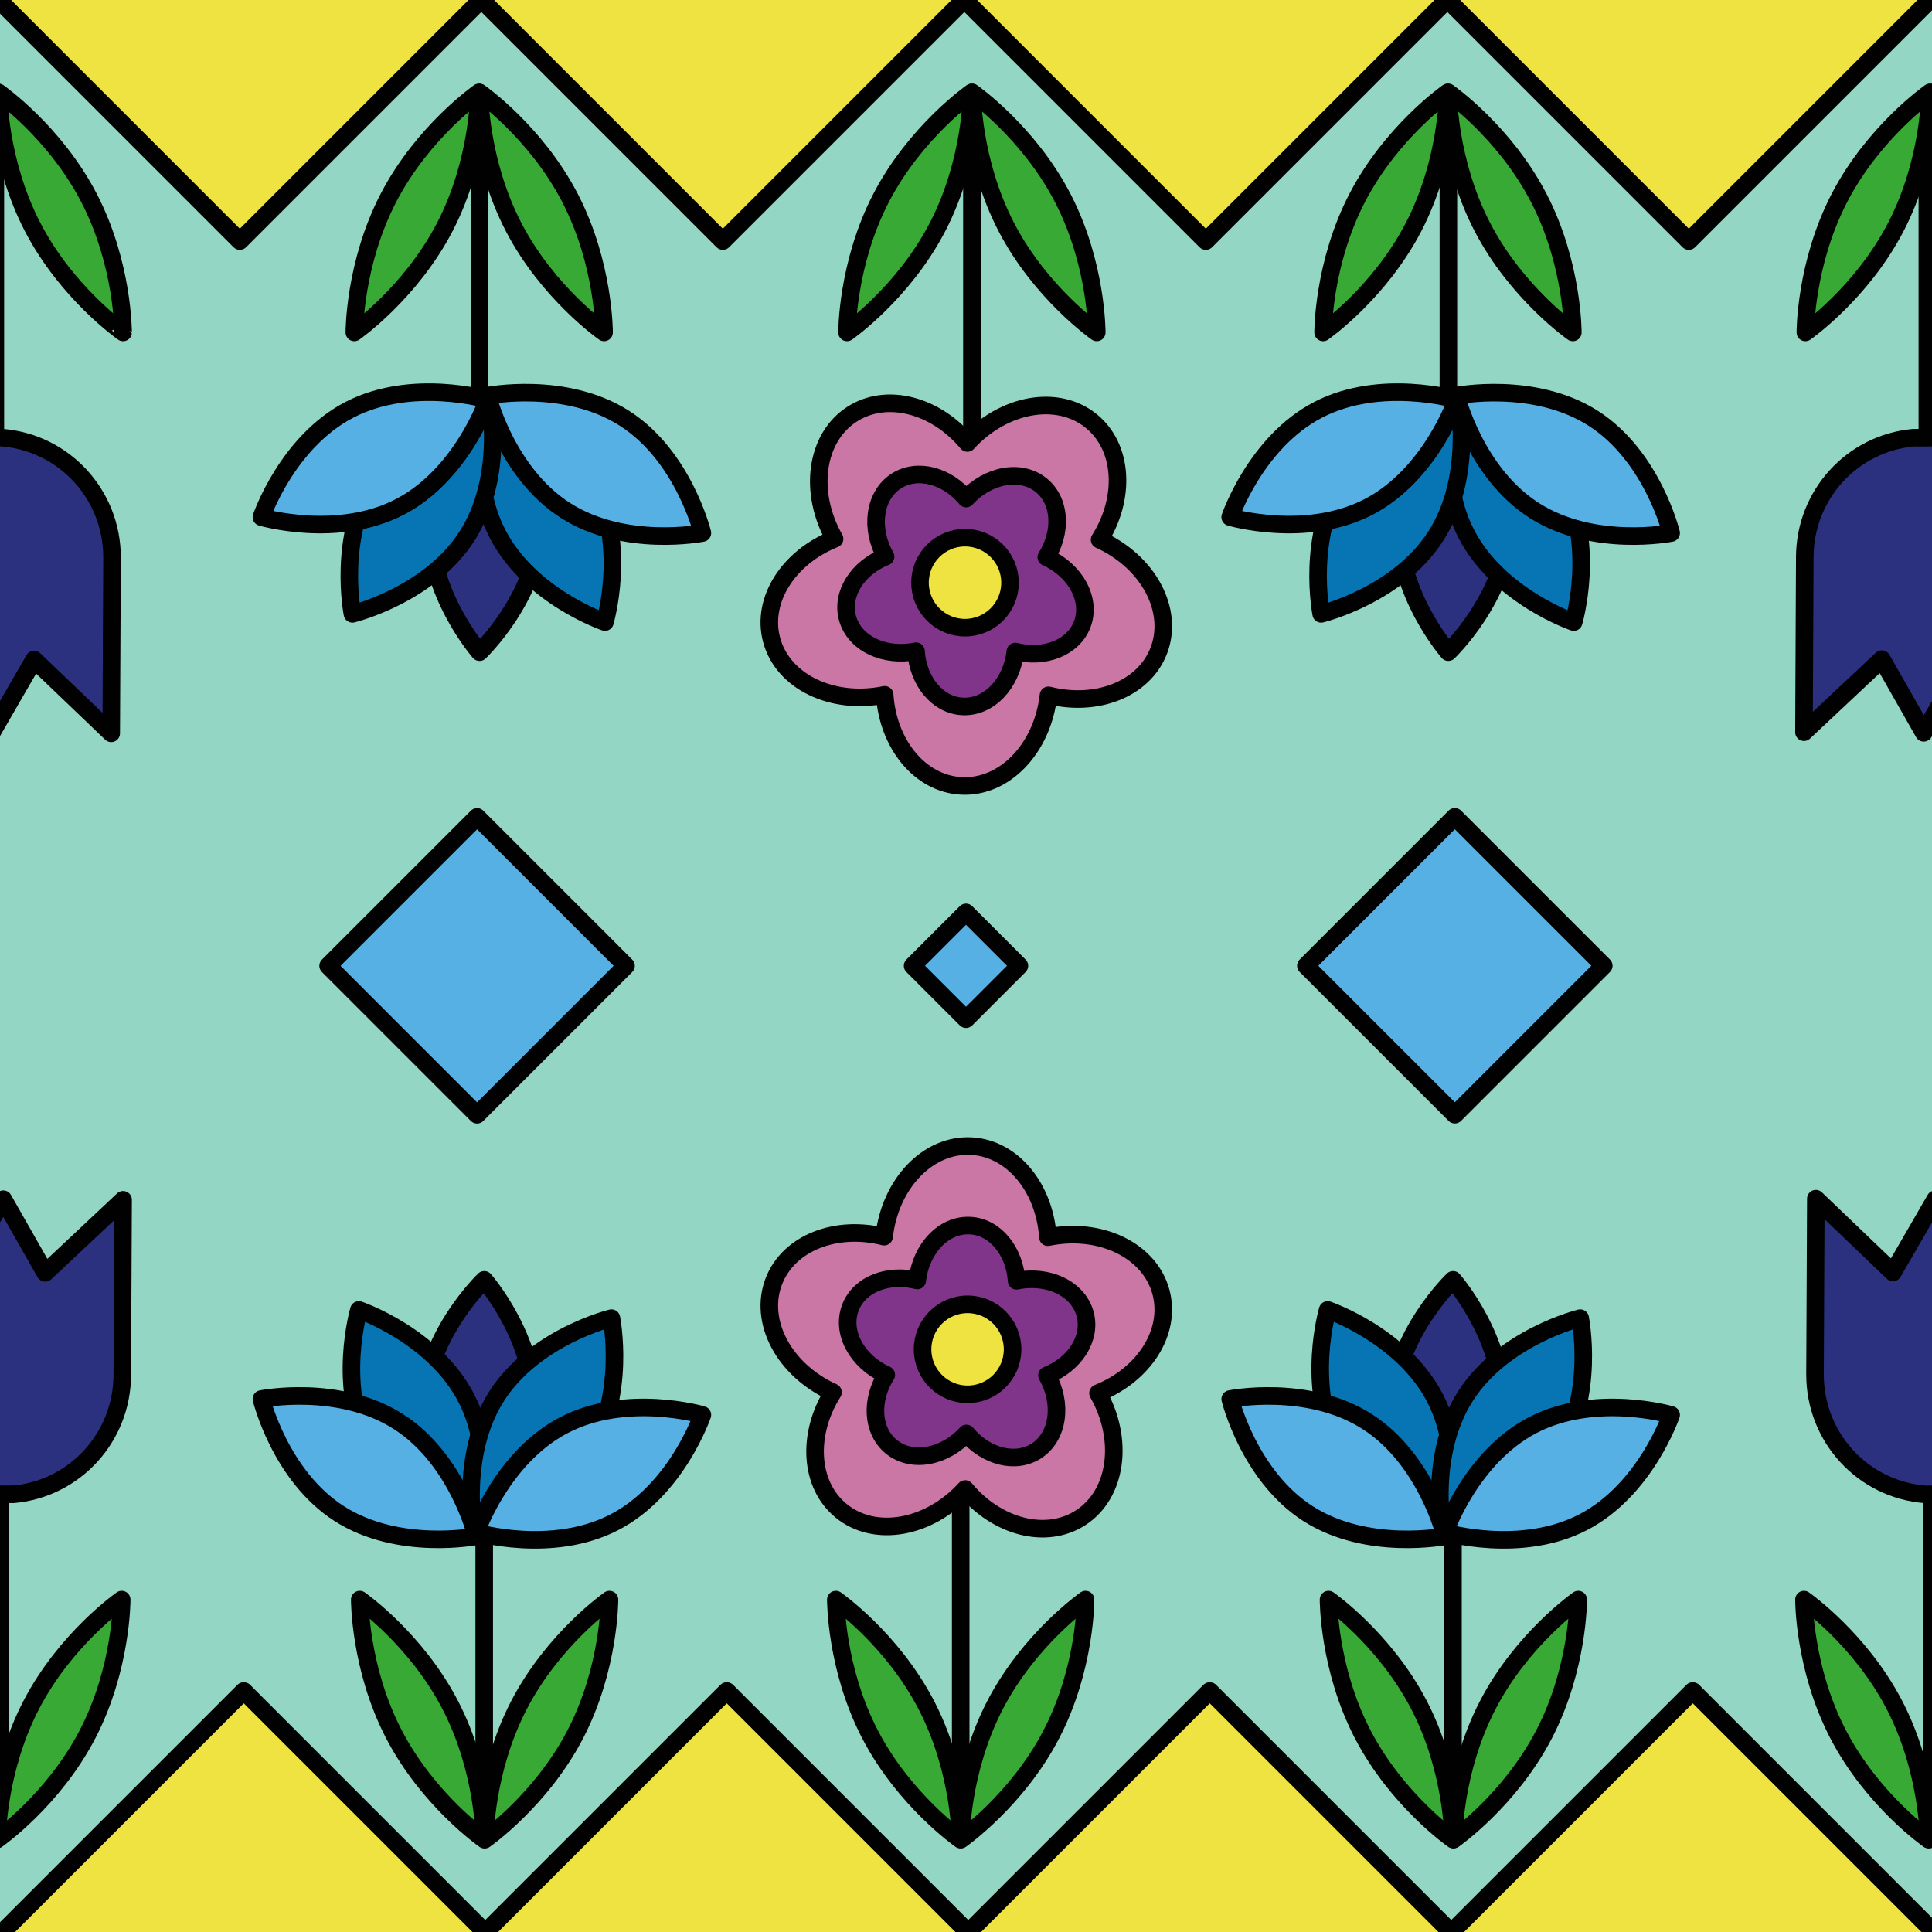 <?xml version="1.0" encoding="utf-8"?>
<!-- Generator: Adobe Illustrator 16.0.0, SVG Export Plug-In . SVG Version: 6.00 Build 0)  -->
<!DOCTYPE svg PUBLIC "-//W3C//DTD SVG 1.1//EN" "http://www.w3.org/Graphics/SVG/1.1/DTD/svg11.dtd">
<svg version="1.1" xmlns="http://www.w3.org/2000/svg" xmlns:xlink="http://www.w3.org/1999/xlink" x="0px" y="0px" width="220px"
	 height="220px" viewBox="0 0 220 220" enable-background="new 0 0 220 220" xml:space="preserve">
<g id="bg" display="none">
	<rect x="-2245.836" y="-1281.787" display="inline" fill="#FFFFFF" width="3240.076" height="8444.104"/>
</g>
<g id="Layer_3" display="none">
</g>
<g id="Layer_1">
	<g>
		<defs>
			<rect id="SVGID_261_" x="-1800" y="-300" width="220" height="220"/>
		</defs>
		<clipPath id="SVGID_2_">
			<use xlink:href="#SVGID_261_"  overflow="visible"/>
		</clipPath>
	</g>
	<g>
		<defs>
			<rect id="SVGID_263_" x="-600" y="-300" width="220" height="220"/>
		</defs>
		<clipPath id="SVGID_4_">
			<use xlink:href="#SVGID_263_"  overflow="visible"/>
		</clipPath>
	</g>
	<g>
		<defs>
			<rect id="SVGID_265_" x="0" y="-300" width="220" height="220"/>
		</defs>
		<clipPath id="SVGID_6_">
			<use xlink:href="#SVGID_265_"  overflow="visible"/>
		</clipPath>
	</g>
	<g>
		<defs>
			<rect id="SVGID_267_" x="-300" y="-300" width="220" height="220"/>
		</defs>
		<clipPath id="SVGID_8_">
			<use xlink:href="#SVGID_267_"  overflow="visible"/>
		</clipPath>
	</g>
	<g>
		<defs>
			<rect id="SVGID_269_" x="-1500" y="-300" width="220" height="220"/>
		</defs>
		<clipPath id="SVGID_10_">
			<use xlink:href="#SVGID_269_"  overflow="visible"/>
		</clipPath>
	</g>
	<g>
		<defs>
			<rect id="SVGID_271_" x="-900" y="-300" width="220" height="220"/>
		</defs>
		<clipPath id="SVGID_12_">
			<use xlink:href="#SVGID_271_"  overflow="visible"/>
		</clipPath>
	</g>
	<g>
		<defs>
			<rect id="SVGID_511_" width="220" height="220"/>
		</defs>
		<clipPath id="SVGID_14_">
			<use xlink:href="#SVGID_511_"  overflow="visible"/>
		</clipPath>
		<g clip-path="url(#SVGID_14_)">
			<g>
				<rect fill="#94D6C4" width="220.001" height="220"/>
			</g>
		</g>
		<g clip-path="url(#SVGID_14_)">
			
				<line fill="#FFCF04" stroke="#000100" stroke-width="2" stroke-linecap="round" stroke-linejoin="round" stroke-miterlimit="10" x1="109.395" y1="169.756" x2="109.395" y2="208.596"/>
			<g>
				
					<path fill="#CA77A5" stroke="#000100" stroke-width="2" stroke-linecap="round" stroke-linejoin="round" stroke-miterlimit="10" d="
					M125.031,158.641c5.221-2.087,8.369-6.926,7.182-11.463c-1.26-4.806-6.934-7.521-12.887-6.294
					c-0.371-5.611-4.002-10.101-8.682-10.371c-4.961-0.289-9.297,4.269-9.969,10.312c-5.451-1.383-10.841,0.683-12.546,5.05
					c-1.807,4.63,1.188,10.161,6.727,12.668c-2.998,4.757-2.701,10.522,0.926,13.493c3.846,3.149,10.031,2.011,14.127-2.482
					c3.598,4.321,9.174,5.82,13.119,3.289C127.211,170.158,128.039,163.923,125.031,158.641z"/>
				
					<path fill="#80358A" stroke="#000100" stroke-width="2" stroke-linecap="round" stroke-linejoin="round" stroke-miterlimit="10" d="
					M119.219,156.615c3.164-1.265,5.074-4.2,4.354-6.949c-0.764-2.916-4.203-4.56-7.813-3.816c-0.227-3.402-2.426-6.123-5.264-6.287
					c-3.008-0.176-5.637,2.588-6.045,6.25c-3.305-0.837-6.572,0.415-7.605,3.063c-1.096,2.807,0.721,6.16,4.078,7.68
					c-1.818,2.884-1.637,6.38,0.561,8.181c2.332,1.908,6.082,1.219,8.564-1.506c2.182,2.621,5.563,3.528,7.955,1.993
					C120.539,163.598,121.041,159.816,119.219,156.615z"/>
				
					<circle fill="#EFE342" stroke="#000100" stroke-width="2" stroke-linecap="round" stroke-linejoin="round" stroke-miterlimit="10" cx="110.179" cy="153.651" r="5.125"/>
			</g>
			
				<path fill="#39A935" stroke="#000100" stroke-width="2" stroke-linecap="round" stroke-linejoin="round" stroke-miterlimit="10" d="
				M109.363,209.474c0,0-6.383-4.452-10.301-11.998c-3.918-7.546-3.885-15.328-3.885-15.328s6.381,4.452,10.299,11.999
				C109.395,201.691,109.363,209.474,109.363,209.474z"/>
			
				<path fill="#39A935" stroke="#000100" stroke-width="2" stroke-linecap="round" stroke-linejoin="round" stroke-miterlimit="10" d="
				M123.613,182.148c0,0-6.383,4.452-10.301,11.999c-3.918,7.544-3.885,15.327-3.885,15.327s6.381-4.452,10.299-11.998
				C123.645,189.93,123.613,182.148,123.613,182.148z"/>
		</g>
		<g clip-path="url(#SVGID_14_)">
			<g>
				
					<path fill="#2B317F" stroke="#000100" stroke-width="2" stroke-linecap="round" stroke-linejoin="round" stroke-miterlimit="10" d="
					M53.842,174.748c0,0-5.932-6.772-5.572-14.784s6.875-14.227,6.875-14.227s5.932,6.773,5.572,14.785
					S53.842,174.748,53.842,174.748z"/>
				
					<line fill="#FFCF04" stroke="#000100" stroke-width="2" stroke-linecap="round" stroke-linejoin="round" stroke-miterlimit="10" x1="55.137" y1="174.096" x2="55.137" y2="207.936"/>
				
					<path fill="#0774B3" stroke="#000100" stroke-width="2" stroke-linecap="round" stroke-linejoin="round" stroke-miterlimit="10" d="
					M54.242,174.939c0,0-8.524-2.899-12.217-10.017c-3.695-7.117-1.16-15.758-1.16-15.758s8.523,2.9,12.217,10.018
					C56.777,166.299,54.242,174.939,54.242,174.939z"/>
				
					<path fill="#0774B3" stroke="#000100" stroke-width="2" stroke-linecap="round" stroke-linejoin="round" stroke-miterlimit="10" d="
					M53.992,174.573c0,0-1.752-8.832,2.564-15.59c4.318-6.758,13.066-8.883,13.066-8.883s1.752,8.832-2.566,15.59
					C62.742,172.449,53.992,174.573,53.992,174.573z"/>
				
					<path fill="#56B0E3" stroke="#000100" stroke-width="2" stroke-linecap="round" stroke-linejoin="round" stroke-miterlimit="10" d="
					M54.209,174.496c0,0,2.898-8.523,10.016-12.219c7.117-3.693,15.758-1.16,15.758-1.16s-2.9,8.526-10.018,12.219
					C62.85,177.031,54.209,174.496,54.209,174.496z"/>
				
					<path fill="#56B0E3" stroke="#000100" stroke-width="2" stroke-linecap="round" stroke-linejoin="round" stroke-miterlimit="10" d="
					M54.242,174.939c0,0-8.83,1.75-15.59-2.565c-6.758-4.317-8.883-13.066-8.883-13.066s8.832-1.75,15.59,2.566
					C52.119,166.189,54.242,174.939,54.242,174.939z"/>
			</g>
			
				<path fill="#39A935" stroke="#000100" stroke-width="2" stroke-linecap="round" stroke-linejoin="round" stroke-miterlimit="10" d="
				M55.152,209.474c0,0-6.383-4.452-10.299-11.998c-3.918-7.546-3.887-15.328-3.887-15.328s6.383,4.452,10.301,11.999
				C55.184,201.691,55.152,209.474,55.152,209.474z"/>
			
				<path fill="#39A935" stroke="#000100" stroke-width="2" stroke-linecap="round" stroke-linejoin="round" stroke-miterlimit="10" d="
				M69.402,182.148c0,0-6.383,4.452-10.299,11.999c-3.918,7.544-3.887,15.327-3.887,15.327s6.383-4.452,10.301-11.998
				C69.434,189.93,69.402,182.148,69.402,182.148z"/>
		</g>
		<g clip-path="url(#SVGID_14_)">
			<g>
				
					<path fill="#2B317F" stroke="#000100" stroke-width="2" stroke-linecap="round" stroke-linejoin="round" stroke-miterlimit="10" d="
					M164.157,174.748c0,0-5.932-6.772-5.572-14.784s6.875-14.227,6.875-14.227s5.932,6.773,5.571,14.785
					C170.673,168.533,164.157,174.748,164.157,174.748z"/>
				
					<line fill="#FFCF04" stroke="#000100" stroke-width="2" stroke-linecap="round" stroke-linejoin="round" stroke-miterlimit="10" x1="165.452" y1="174.096" x2="165.452" y2="207.936"/>
				
					<path fill="#0774B3" stroke="#000100" stroke-width="2" stroke-linecap="round" stroke-linejoin="round" stroke-miterlimit="10" d="
					M164.558,174.939c0,0-8.524-2.899-12.217-10.017c-3.695-7.117-1.16-15.758-1.16-15.758s8.523,2.9,12.217,10.018
					C167.092,166.299,164.558,174.939,164.558,174.939z"/>
				
					<path fill="#0774B3" stroke="#000100" stroke-width="2" stroke-linecap="round" stroke-linejoin="round" stroke-miterlimit="10" d="
					M164.308,174.573c0,0-1.752-8.832,2.564-15.59c4.318-6.758,13.066-8.883,13.066-8.883s1.752,8.832-2.566,15.59
					C173.058,172.449,164.308,174.573,164.308,174.573z"/>
				
					<path fill="#56B0E3" stroke="#000100" stroke-width="2" stroke-linecap="round" stroke-linejoin="round" stroke-miterlimit="10" d="
					M164.524,174.496c0,0,2.898-8.523,10.016-12.219c7.117-3.693,15.757-1.16,15.757-1.16s-2.899,8.526-10.018,12.219
					C173.164,177.031,164.524,174.496,164.524,174.496z"/>
				
					<path fill="#56B0E3" stroke="#000100" stroke-width="2" stroke-linecap="round" stroke-linejoin="round" stroke-miterlimit="10" d="
					M164.558,174.939c0,0-8.83,1.75-15.59-2.565c-6.757-4.317-8.882-13.066-8.882-13.066s8.831-1.75,15.59,2.566
					C162.435,166.189,164.558,174.939,164.558,174.939z"/>
			</g>
			
				<path fill="#39A935" stroke="#000100" stroke-width="2" stroke-linecap="round" stroke-linejoin="round" stroke-miterlimit="10" d="
				M165.467,209.474c0,0-6.382-4.452-10.298-11.998c-3.919-7.546-3.887-15.328-3.887-15.328s6.382,4.452,10.301,11.999
				C165.499,201.691,165.467,209.474,165.467,209.474z"/>
			
				<path fill="#39A935" stroke="#000100" stroke-width="2" stroke-linecap="round" stroke-linejoin="round" stroke-miterlimit="10" d="
				M179.717,182.148c0,0-6.382,4.452-10.298,11.999c-3.919,7.544-3.888,15.327-3.888,15.327s6.384-4.452,10.301-11.998
				C179.748,189.93,179.717,182.148,179.717,182.148z"/>
		</g>
		<g clip-path="url(#SVGID_14_)">
			<g>
				
					<line fill="#2B317F" stroke="#000100" stroke-width="2" stroke-linecap="round" stroke-linejoin="round" stroke-miterlimit="10" x1="-0.033" y1="170.166" x2="-0.033" y2="209.006"/>
				
					<path fill="#2B317F" stroke="#000100" stroke-width="2" stroke-linecap="round" stroke-linejoin="round" stroke-miterlimit="10" d="
					M5.15,144.947l-4.774-8.392l-4.825,8.346l-8.779-8.405c0,0-0.084,18.24-0.093,19.957c-0.033,7.225,5.465,13.162,12.549,13.713
					l2.37-0.014c6.92-0.65,12.292-6.468,12.325-13.572c0.008-1.715,0.092-19.957,0.092-19.957L5.15,144.947z"/>
			</g>
			
				<path fill="#39A935" stroke="#000100" stroke-width="2" stroke-linecap="round" stroke-linejoin="round" stroke-miterlimit="10" d="
				M-0.393,209.474c0,0-6.383-4.452-10.3-11.998c-3.918-7.546-3.886-15.328-3.886-15.328s6.382,4.452,10.3,11.999
				C-0.361,201.691-0.393,209.474-0.393,209.474z"/>
			
				<path fill="#39A935" stroke="#000100" stroke-width="2" stroke-linecap="round" stroke-linejoin="round" stroke-miterlimit="10" d="
				M13.857,182.148c0,0-6.383,4.452-10.3,11.999c-3.918,7.544-3.886,15.327-3.886,15.327s6.382-4.452,10.3-11.998
				C13.889,189.93,13.857,182.148,13.857,182.148z"/>
		</g>
		<g clip-path="url(#SVGID_14_)">
			
				<rect x="8.312" y="200.601" transform="matrix(0.707 0.707 -0.707 0.707 163.724 44.82)" fill="#EFE342" width="38.892" height="38.892"/>
			<path fill="#000100" d="M27.758,248.547c-0.265,0-0.52-0.106-0.708-0.292l-27.5-27.5c-0.188-0.188-0.293-0.442-0.293-0.708
				s0.105-0.52,0.293-0.707l27.5-27.5c0.375-0.375,1.04-0.375,1.415,0l27.499,27.5c0.391,0.391,0.391,1.023,0,1.415l-27.499,27.5
				C28.277,248.441,28.023,248.547,27.758,248.547z M1.671,220.047l26.086,26.086l26.084-26.086l-26.084-26.086L1.671,220.047z"/>
		</g>
		<g clip-path="url(#SVGID_14_)">
			
				<rect x="63.312" y="200.601" transform="matrix(0.707 0.707 -0.707 0.707 179.832 5.93)" fill="#EFE342" width="38.892" height="38.892"/>
			<path fill="#000100" d="M82.758,248.547c-0.265,0-0.52-0.106-0.708-0.292l-27.5-27.5c-0.188-0.188-0.293-0.442-0.293-0.708
				s0.105-0.52,0.293-0.707l27.5-27.5c0.375-0.375,1.04-0.375,1.415,0l27.499,27.5c0.391,0.391,0.391,1.023,0,1.415l-27.499,27.5
				C83.277,248.441,83.023,248.547,82.758,248.547z M56.671,220.047l26.086,26.086l26.084-26.086l-26.084-26.086L56.671,220.047z"/>
		</g>
		<g clip-path="url(#SVGID_14_)">
			
				<rect x="118.312" y="200.601" transform="matrix(0.707 0.707 -0.707 0.707 195.94 -32.96)" fill="#EFE342" width="38.892" height="38.892"/>
			<path fill="#000100" d="M137.758,248.547c-0.265,0-0.52-0.106-0.708-0.292l-27.5-27.5c-0.188-0.188-0.293-0.442-0.293-0.708
				s0.105-0.52,0.293-0.707l27.5-27.5c0.375-0.375,1.04-0.375,1.415,0l27.499,27.5c0.391,0.391,0.391,1.023,0,1.415l-27.499,27.5
				C138.277,248.441,138.023,248.547,137.758,248.547z M111.671,220.047l26.086,26.086l26.084-26.086l-26.084-26.086
				L111.671,220.047z"/>
		</g>
		<g clip-path="url(#SVGID_14_)">
			
				<rect x="173.312" y="200.601" transform="matrix(0.707 0.707 -0.707 0.707 212.049 -71.85)" fill="#EFE342" width="38.892" height="38.892"/>
			<path fill="#000100" d="M192.758,248.547c-0.265,0-0.52-0.106-0.708-0.292l-27.5-27.5c-0.188-0.188-0.293-0.442-0.293-0.708
				s0.105-0.52,0.293-0.707l27.5-27.5c0.375-0.375,1.04-0.375,1.415,0l27.499,27.5c0.391,0.391,0.391,1.023,0,1.415l-27.499,27.5
				C193.277,248.441,193.023,248.547,192.758,248.547z M166.671,220.047l26.086,26.086l26.084-26.086l-26.084-26.086
				L166.671,220.047z"/>
		</g>
		<g clip-path="url(#SVGID_14_)">
			
				<line fill="#FFCF04" stroke="#000100" stroke-width="2" stroke-linecap="round" stroke-linejoin="round" stroke-miterlimit="10" x1="110.672" y1="50.245" x2="110.672" y2="11.405"/>
			<g>
				
					<path fill="#CA77A5" stroke="#000100" stroke-width="2" stroke-linecap="round" stroke-linejoin="round" stroke-miterlimit="10" d="
					M95.035,61.36c-5.221,2.086-8.369,6.926-7.182,11.463c1.26,4.807,6.934,7.521,12.887,6.294c0.371,5.61,4.002,10.102,8.682,10.37
					c4.961,0.289,9.297-4.269,9.969-10.311c5.451,1.381,10.842-0.684,12.547-5.051c1.807-4.631-1.188-10.162-6.727-12.668
					c2.998-4.757,2.701-10.522-0.926-13.494c-3.846-3.149-10.031-2.01-14.127,2.482c-3.598-4.321-9.174-5.819-13.119-3.288
					C92.855,49.843,92.027,56.077,95.035,61.36z"/>
				
					<path fill="#80358A" stroke="#000100" stroke-width="2" stroke-linecap="round" stroke-linejoin="round" stroke-miterlimit="10" d="
					M100.848,63.386c-3.164,1.266-5.074,4.199-4.354,6.949c0.764,2.916,4.203,4.562,7.813,3.816
					c0.227,3.402,2.426,6.123,5.264,6.288c3.008,0.176,5.637-2.587,6.045-6.25c3.305,0.837,6.572-0.417,7.605-3.063
					c1.096-2.807-0.721-6.159-4.078-7.679c1.818-2.884,1.637-6.382-0.561-8.182c-2.332-1.908-6.082-1.218-8.564,1.507
					c-2.182-2.623-5.563-3.531-7.955-1.996C99.527,56.403,99.025,60.185,100.848,63.386z"/>
				
					<circle fill="#EFE342" stroke="#000100" stroke-width="2" stroke-linecap="round" stroke-linejoin="round" stroke-miterlimit="10" cx="109.888" cy="66.35" r="5.125"/>
			</g>
			
				<path fill="#39A935" stroke="#000100" stroke-width="2" stroke-linecap="round" stroke-linejoin="round" stroke-miterlimit="10" d="
				M110.703,10.526c0,0,6.383,4.454,10.301,11.998c3.918,7.547,3.885,15.33,3.885,15.33s-6.381-4.452-10.299-11.998
				C110.672,18.31,110.703,10.526,110.703,10.526z"/>
			
				<path fill="#39A935" stroke="#000100" stroke-width="2" stroke-linecap="round" stroke-linejoin="round" stroke-miterlimit="10" d="
				M96.453,37.854c0,0,6.383-4.452,10.301-11.998c3.918-7.546,3.885-15.33,3.885-15.33s-6.381,4.454-10.299,12
				C96.422,30.071,96.453,37.854,96.453,37.854z"/>
		</g>
		<g clip-path="url(#SVGID_14_)">
			<g>
				
					<path fill="#2B317F" stroke="#000100" stroke-width="2" stroke-linecap="round" stroke-linejoin="round" stroke-miterlimit="10" d="
					M166.225,45.253c0,0,5.933,6.773,5.572,14.783c-0.358,8.012-6.875,14.227-6.875,14.227s-5.932-6.774-5.572-14.783
					C159.709,51.468,166.225,45.253,166.225,45.253z"/>
				
					<line fill="#FFCF04" stroke="#000100" stroke-width="2" stroke-linecap="round" stroke-linejoin="round" stroke-miterlimit="10" x1="164.93" y1="45.905" x2="164.93" y2="12.065"/>
				
					<path fill="#0774B3" stroke="#000100" stroke-width="2" stroke-linecap="round" stroke-linejoin="round" stroke-miterlimit="10" d="
					M165.824,45.063c0,0,8.524,2.899,12.218,10.017c3.695,7.117,1.16,15.757,1.16,15.757s-8.523-2.899-12.218-10.018
					C163.289,53.702,165.824,45.063,165.824,45.063z"/>
				
					<path fill="#0774B3" stroke="#000100" stroke-width="2" stroke-linecap="round" stroke-linejoin="round" stroke-miterlimit="10" d="
					M166.074,45.427c0,0,1.752,8.832-2.564,15.59c-4.318,6.76-13.066,8.885-13.066,8.885s-1.752-8.832,2.566-15.589
					C157.324,47.552,166.074,45.427,166.074,45.427z"/>
				
					<path fill="#56B0E3" stroke="#000100" stroke-width="2" stroke-linecap="round" stroke-linejoin="round" stroke-miterlimit="10" d="
					M165.857,45.505c0,0-2.898,8.523-10.016,12.219c-7.117,3.694-15.758,1.16-15.758,1.16s2.9-8.525,10.018-12.218
					C157.217,42.97,165.857,45.505,165.857,45.505z"/>
				
					<path fill="#56B0E3" stroke="#000100" stroke-width="2" stroke-linecap="round" stroke-linejoin="round" stroke-miterlimit="10" d="
					M165.824,45.063c0,0,8.831-1.75,15.591,2.565c6.758,4.316,8.882,13.066,8.882,13.066s-8.832,1.75-15.589-2.566
					C167.947,53.813,165.824,45.063,165.824,45.063z"/>
			</g>
			
				<path fill="#39A935" stroke="#000100" stroke-width="2" stroke-linecap="round" stroke-linejoin="round" stroke-miterlimit="10" d="
				M164.914,10.526c0,0,6.383,4.454,10.299,11.998c3.919,7.547,3.887,15.33,3.887,15.33s-6.382-4.452-10.3-11.998
				C164.883,18.31,164.914,10.526,164.914,10.526z"/>
			
				<path fill="#39A935" stroke="#000100" stroke-width="2" stroke-linecap="round" stroke-linejoin="round" stroke-miterlimit="10" d="
				M150.664,37.854c0,0,6.383-4.452,10.299-11.998c3.918-7.546,3.887-15.33,3.887-15.33s-6.383,4.454-10.301,12
				C150.633,30.071,150.664,37.854,150.664,37.854z"/>
		</g>
		<g clip-path="url(#SVGID_14_)">
			<g>
				
					<path fill="#2B317F" stroke="#000100" stroke-width="2" stroke-linecap="round" stroke-linejoin="round" stroke-miterlimit="10" d="
					M55.91,45.253c0,0,5.932,6.773,5.572,14.783c-0.359,8.012-6.875,14.227-6.875,14.227s-5.932-6.774-5.572-14.783
					C49.395,51.468,55.91,45.253,55.91,45.253z"/>
				
					<line fill="#FFCF04" stroke="#000100" stroke-width="2" stroke-linecap="round" stroke-linejoin="round" stroke-miterlimit="10" x1="54.615" y1="45.905" x2="54.615" y2="12.065"/>
				
					<path fill="#0774B3" stroke="#000100" stroke-width="2" stroke-linecap="round" stroke-linejoin="round" stroke-miterlimit="10" d="
					M55.51,45.063c0,0,8.523,2.899,12.217,10.017c3.695,7.117,1.16,15.757,1.16,15.757s-8.523-2.899-12.217-10.018
					C52.975,53.702,55.51,45.063,55.51,45.063z"/>
				
					<path fill="#0774B3" stroke="#000100" stroke-width="2" stroke-linecap="round" stroke-linejoin="round" stroke-miterlimit="10" d="
					M55.76,45.427c0,0,1.752,8.832-2.564,15.59c-4.318,6.76-13.066,8.885-13.066,8.885s-1.752-8.832,2.566-15.589
					C47.01,47.552,55.76,45.427,55.76,45.427z"/>
				
					<path fill="#56B0E3" stroke="#000100" stroke-width="2" stroke-linecap="round" stroke-linejoin="round" stroke-miterlimit="10" d="
					M55.543,45.505c0,0-2.898,8.523-10.016,12.219c-7.117,3.694-15.758,1.16-15.758,1.16s2.9-8.525,10.018-12.218
					C46.902,42.97,55.543,45.505,55.543,45.505z"/>
				
					<path fill="#56B0E3" stroke="#000100" stroke-width="2" stroke-linecap="round" stroke-linejoin="round" stroke-miterlimit="10" d="
					M55.51,45.063c0,0,8.83-1.75,15.59,2.565c6.758,4.316,8.883,13.066,8.883,13.066s-8.832,1.75-15.59-2.566
					C57.633,53.813,55.51,45.063,55.51,45.063z"/>
			</g>
			
				<path fill="#39A935" stroke="#000100" stroke-width="2" stroke-linecap="round" stroke-linejoin="round" stroke-miterlimit="10" d="
				M54.6,10.526c0,0,6.383,4.454,10.299,11.998c3.918,7.547,3.887,15.33,3.887,15.33s-6.383-4.452-10.301-11.998
				C54.568,18.31,54.6,10.526,54.6,10.526z"/>
			
				<path fill="#39A935" stroke="#000100" stroke-width="2" stroke-linecap="round" stroke-linejoin="round" stroke-miterlimit="10" d="
				M40.35,37.854c0,0,6.383-4.452,10.299-11.998c3.918-7.546,3.887-15.33,3.887-15.33s-6.383,4.454-10.301,12
				C40.318,30.071,40.35,37.854,40.35,37.854z"/>
		</g>
		<g clip-path="url(#SVGID_14_)">
			<g>
				
					<line fill="#2B317F" stroke="#000100" stroke-width="2" stroke-linecap="round" stroke-linejoin="round" stroke-miterlimit="10" x1="-0.529" y1="49.835" x2="-0.529" y2="10.995"/>
				
					<path fill="#2B317F" stroke="#000100" stroke-width="2" stroke-linecap="round" stroke-linejoin="round" stroke-miterlimit="10" d="
					M-5.713,75.054l4.773,8.393l4.824-8.348l8.78,8.406c0,0,0.084-18.24,0.094-19.957c0.033-7.225-5.465-13.162-12.549-13.713
					l-2.371,0.014c-6.92,0.65-12.291,6.466-12.324,13.572c-0.008,1.715-0.092,19.957-0.092,19.957L-5.713,75.054z"/>
			</g>
			
				<path fill="#39A935" stroke="#000100" stroke-width="2" stroke-linecap="round" stroke-linejoin="round" stroke-miterlimit="10" d="
				M-0.17,10.526c0,0,6.383,4.454,10.299,11.998c3.918,7.547,3.887,15.33,3.887,15.33S7.633,33.401,3.715,25.856
				C-0.201,18.31-0.17,10.526-0.17,10.526z"/>
			
				<path fill="#39A935" stroke="#000100" stroke-width="2" stroke-linecap="round" stroke-linejoin="round" stroke-miterlimit="10" d="
				M-14.42,37.854c0,0,6.383-4.452,10.299-11.998c3.918-7.546,3.887-15.33,3.887-15.33s-6.383,4.454-10.301,12
				C-14.451,30.071-14.42,37.854-14.42,37.854z"/>
		</g>
		<g clip-path="url(#SVGID_14_)">
			<g>
				
					<line fill="#2B317F" stroke="#000100" stroke-width="2" stroke-linecap="round" stroke-linejoin="round" stroke-miterlimit="10" x1="219.967" y1="170.166" x2="219.967" y2="209.006"/>
				
					<path fill="#2B317F" stroke="#000100" stroke-width="2" stroke-linecap="round" stroke-linejoin="round" stroke-miterlimit="10" d="
					M225.15,144.947l-4.774-8.392l-4.825,8.346l-8.779-8.405c0,0-0.084,18.24-0.093,19.957c-0.033,7.225,5.465,13.162,12.549,13.713
					l2.37-0.014c6.92-0.65,12.292-6.468,12.325-13.572c0.008-1.715,0.092-19.957,0.092-19.957L225.15,144.947z"/>
			</g>
			
				<path fill="#39A935" stroke="#000100" stroke-width="2" stroke-linecap="round" stroke-linejoin="round" stroke-miterlimit="10" d="
				M219.607,209.474c0,0-6.383-4.452-10.3-11.998c-3.918-7.546-3.886-15.328-3.886-15.328s6.382,4.452,10.3,11.999
				C219.639,201.691,219.607,209.474,219.607,209.474z"/>
			
				<path fill="#39A935" stroke="#000100" stroke-width="2" stroke-linecap="round" stroke-linejoin="round" stroke-miterlimit="10" d="
				M233.857,182.148c0,0-6.383,4.452-10.3,11.999c-3.918,7.544-3.886,15.327-3.886,15.327s6.382-4.452,10.3-11.998
				C233.889,189.93,233.857,182.148,233.857,182.148z"/>
		</g>
		<g clip-path="url(#SVGID_14_)">
			<g>
				
					<line fill="#2B317F" stroke="#000100" stroke-width="2" stroke-linecap="round" stroke-linejoin="round" stroke-miterlimit="10" x1="219.471" y1="49.835" x2="219.471" y2="10.995"/>
				
					<path fill="#2B317F" stroke="#000100" stroke-width="2" stroke-linecap="round" stroke-linejoin="round" stroke-miterlimit="10" d="
					M214.287,75.054l4.773,8.393l4.824-8.348l8.78,8.406c0,0,0.084-18.24,0.094-19.957c0.033-7.225-5.465-13.162-12.549-13.713
					l-2.371,0.014c-6.92,0.65-12.291,6.466-12.324,13.572c-0.008,1.715-0.092,19.957-0.092,19.957L214.287,75.054z"/>
			</g>
			
				<path fill="#39A935" stroke="#000100" stroke-width="2" stroke-linecap="round" stroke-linejoin="round" stroke-miterlimit="10" d="
				M219.83,10.526c0,0,6.383,4.454,10.299,11.998c3.918,7.547,3.887,15.33,3.887,15.33s-6.383-4.452-10.301-11.998
				C219.799,18.31,219.83,10.526,219.83,10.526z"/>
			
				<path fill="#39A935" stroke="#000100" stroke-width="2" stroke-linecap="round" stroke-linejoin="round" stroke-miterlimit="10" d="
				M205.58,37.854c0,0,6.383-4.452,10.299-11.998c3.918-7.546,3.887-15.33,3.887-15.33s-6.383,4.454-10.301,12
				C205.549,30.071,205.58,37.854,205.58,37.854z"/>
		</g>
		<g clip-path="url(#SVGID_14_)">
			
				<rect x="172.864" y="-19.492" transform="matrix(-0.707 -0.707 0.707 -0.707 328.328 135.903)" fill="#EFE342" width="38.892" height="38.892"/>
			<path fill="#000100" d="M192.31,28.454c-0.265,0-0.52-0.105-0.707-0.293l-27.499-27.5c-0.391-0.391-0.391-1.023,0-1.414
				l27.499-27.5c0.375-0.375,1.039-0.375,1.414,0l27.501,27.5c0.188,0.188,0.293,0.442,0.293,0.707c0,0.265-0.105,0.52-0.293,0.707
				l-27.501,27.5C192.829,28.349,192.575,28.454,192.31,28.454z M166.225-0.046L192.31,26.04l26.086-26.086L192.31-26.131
				L166.225-0.046z"/>
		</g>
		<g clip-path="url(#SVGID_14_)">
			
				<rect x="117.862" y="-19.492" transform="matrix(-0.707 -0.707 0.707 -0.707 234.436 97.01)" fill="#EFE342" width="38.892" height="38.892"/>
			<path fill="#000100" d="M137.309,28.454L137.309,28.454c-0.265,0-0.52-0.105-0.707-0.293l-27.498-27.5
				c-0.391-0.391-0.391-1.023,0-1.414l27.498-27.5c0.375-0.375,1.039-0.375,1.414,0l27.502,27.5
				c0.188,0.188,0.293,0.442,0.293,0.707c0,0.265-0.105,0.52-0.293,0.707l-27.502,27.5
				C137.828,28.349,137.574,28.454,137.309,28.454z M111.225-0.046l26.084,26.086l26.087-26.086l-26.087-26.085L111.225-0.046z"/>
		</g>
		<g clip-path="url(#SVGID_14_)">
			
				<rect x="62.862" y="-19.492" transform="matrix(-0.707 -0.707 0.707 -0.707 140.544 58.12)" fill="#EFE342" width="38.892" height="38.892"/>
			<path fill="#000100" d="M82.309,28.454L82.309,28.454c-0.265,0-0.52-0.105-0.707-0.293l-27.498-27.5
				c-0.391-0.391-0.391-1.023,0-1.414l27.498-27.5c0.375-0.375,1.039-0.375,1.414,0l27.502,27.5
				c0.188,0.188,0.293,0.442,0.293,0.707c0,0.265-0.105,0.52-0.293,0.707l-27.502,27.5C82.828,28.349,82.574,28.454,82.309,28.454z
				 M56.225-0.046L82.309,26.04l26.087-26.086L82.309-26.131L56.225-0.046z"/>
		</g>
		<g clip-path="url(#SVGID_14_)">
			
				<rect x="7.862" y="-19.492" transform="matrix(-0.707 -0.707 0.707 -0.707 46.652 19.231)" fill="#EFE342" width="38.892" height="38.892"/>
			<path fill="#000100" d="M27.309,28.454L27.309,28.454c-0.265,0-0.52-0.105-0.707-0.293l-27.498-27.5
				c-0.391-0.391-0.391-1.023,0-1.414l27.498-27.5c0.375-0.375,1.039-0.375,1.414,0l27.502,27.5
				c0.188,0.188,0.293,0.442,0.293,0.707c0,0.265-0.105,0.52-0.293,0.707l-27.502,27.5C27.828,28.349,27.574,28.454,27.309,28.454z
				 M1.225-0.046L27.309,26.04L53.396-0.046L27.309-26.131L1.225-0.046z"/>
		</g>
		
			<rect x="153.684" y="98.005" transform="matrix(0.707 0.707 -0.707 0.707 126.299 -84.932)" clip-path="url(#SVGID_14_)" fill="#56B0E3" stroke="#000100" stroke-width="2" stroke-linecap="round" stroke-linejoin="round" stroke-miterlimit="10" width="23.988" height="23.989"/>
		
			<rect x="105.7" y="105.7" transform="matrix(0.707 0.707 -0.707 0.707 110 -45.564)" clip-path="url(#SVGID_14_)" fill="#56B0E3" stroke="#000100" stroke-width="2" stroke-linecap="round" stroke-linejoin="round" stroke-miterlimit="10" width="8.601" height="8.6"/>
		
			<rect x="42.33" y="98.005" transform="matrix(0.707 0.707 -0.707 0.707 93.688 -6.197)" clip-path="url(#SVGID_14_)" fill="#56B0E3" stroke="#000100" stroke-width="2" stroke-linecap="round" stroke-linejoin="round" stroke-miterlimit="10" width="23.988" height="23.989"/>
		<g clip-path="url(#SVGID_14_)">
			<g>
				<rect fill="none" width="220.001" height="220"/>
			</g>
		</g>
	</g>
</g>
</svg>
